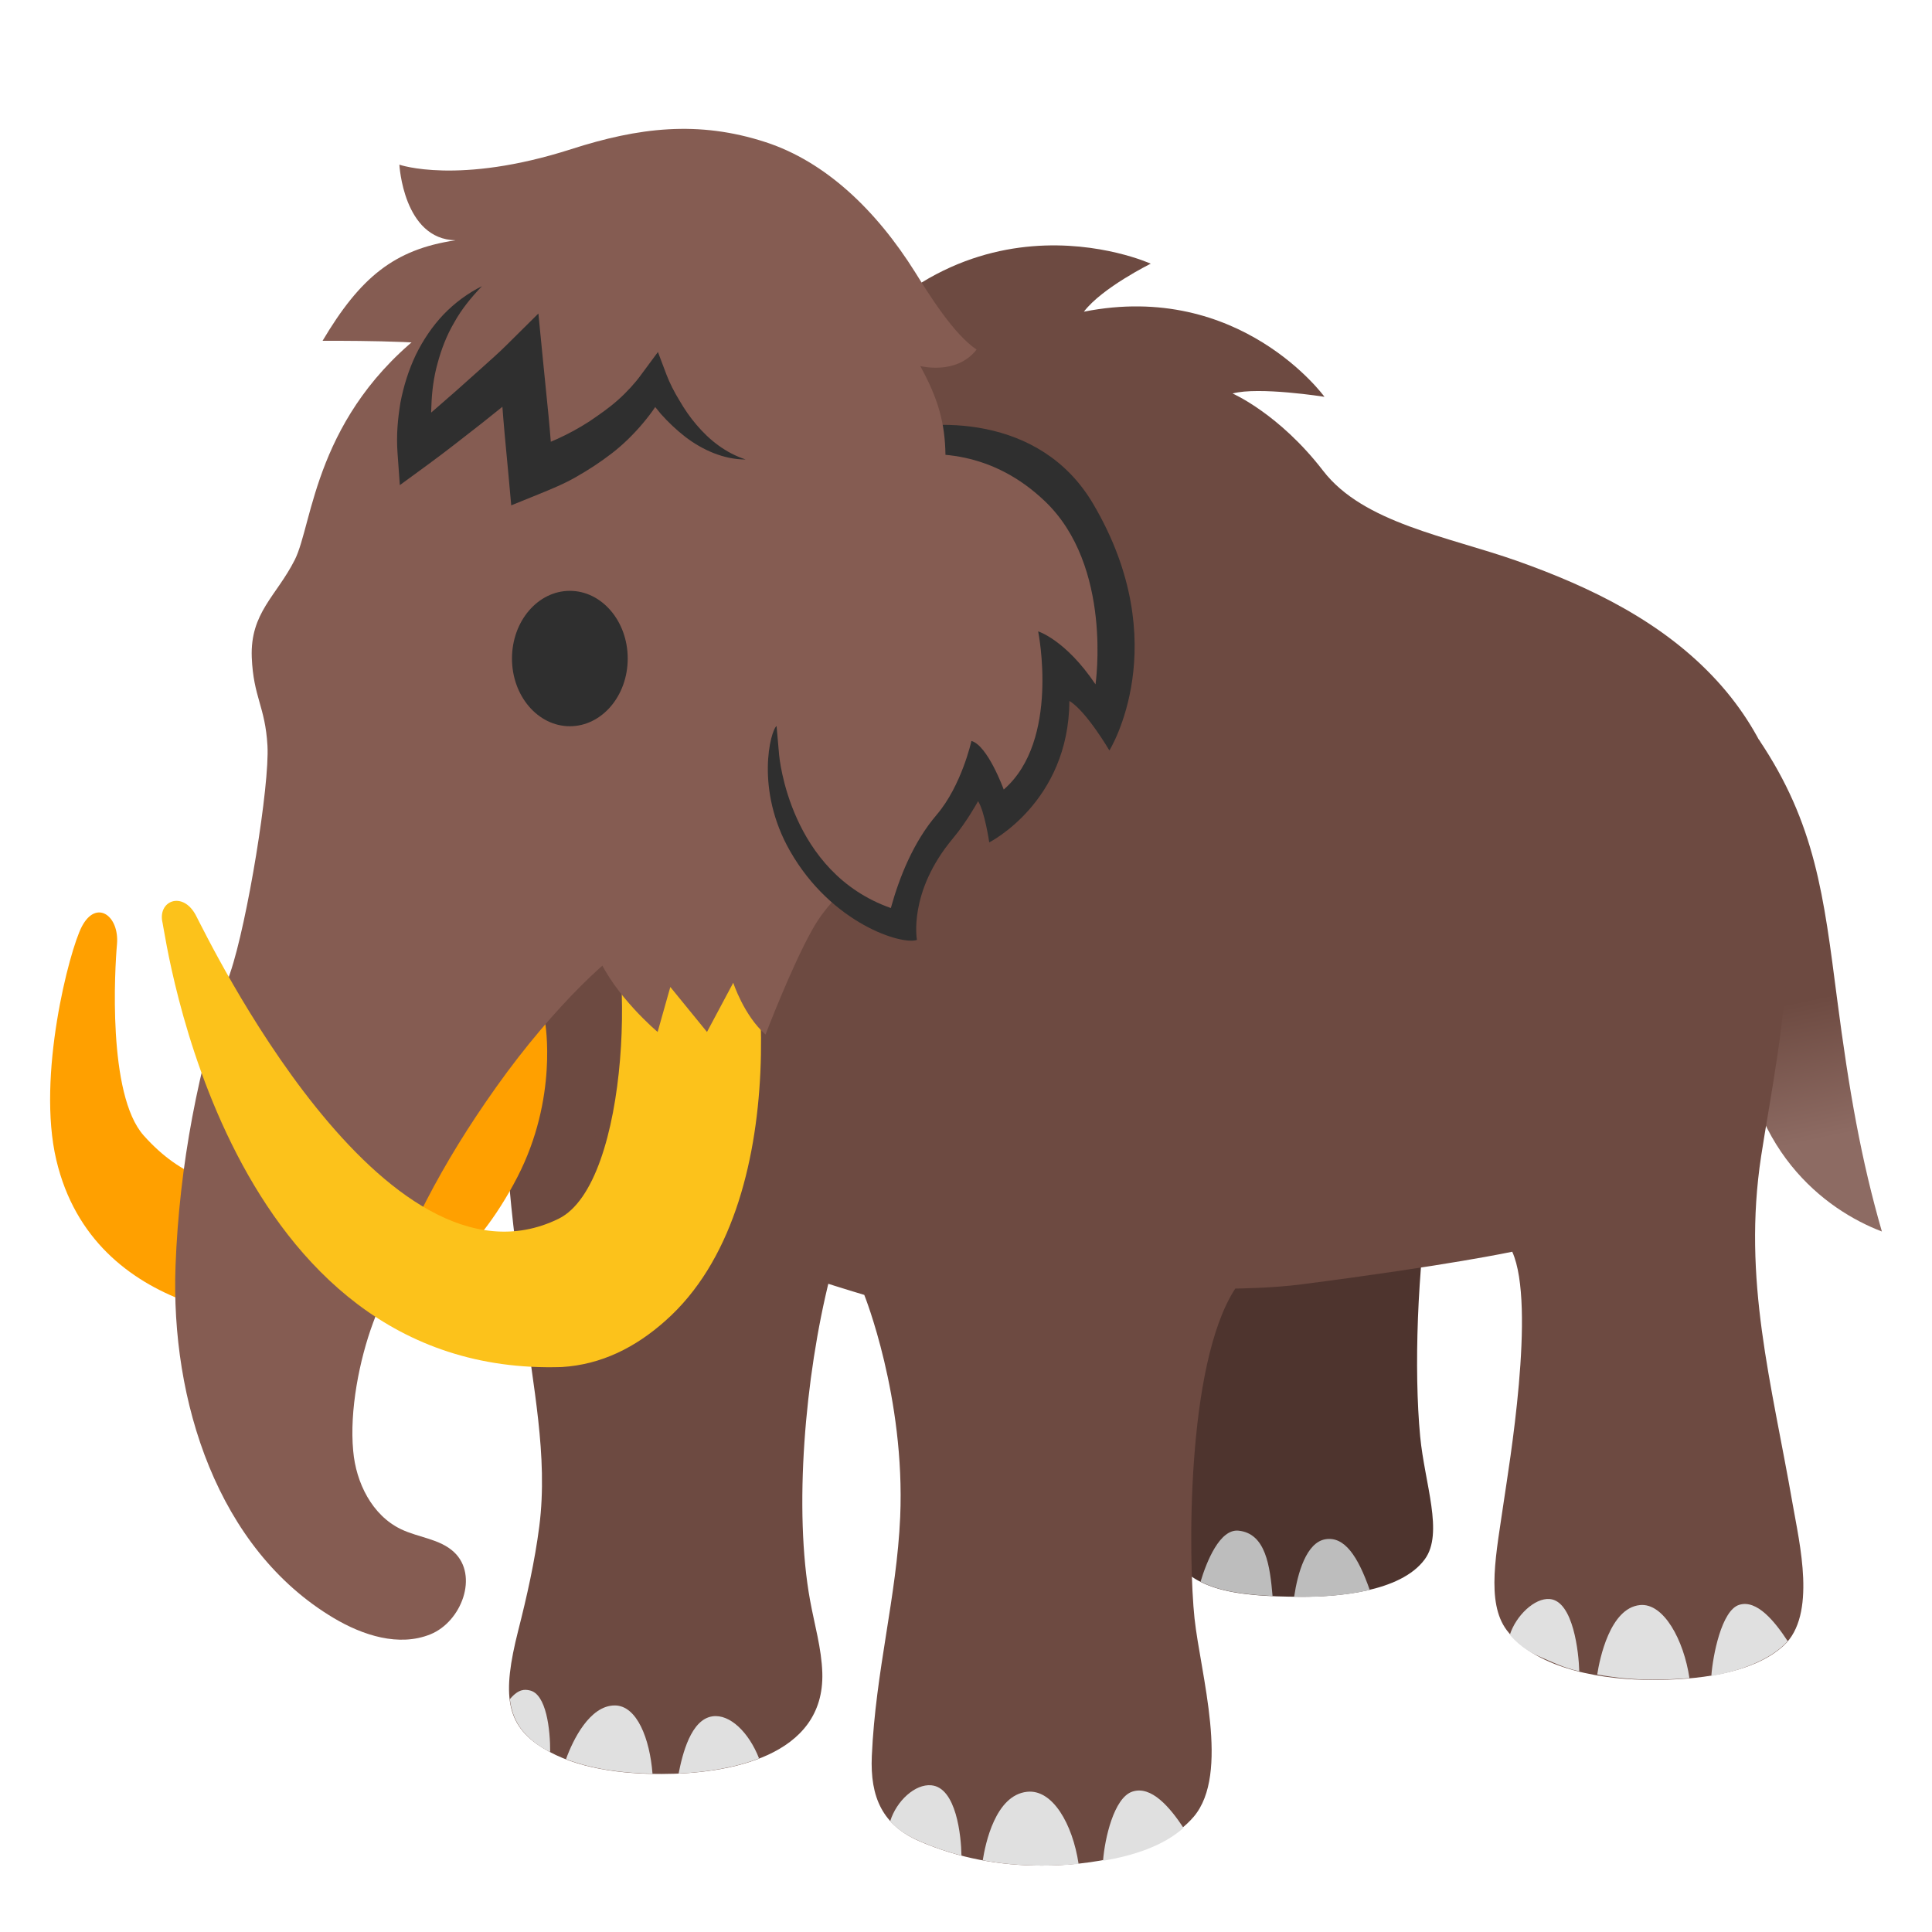 <?xml version="1.0" encoding="UTF-8" standalone="no"?>
<!-- Generator: Adobe Illustrator 24.0.3, SVG Export Plug-In . SVG Version: 6.00 Build 0)  -->

<svg
   version="1.1"
   id="Layer_8"
   x="0px"
   y="0px"
   viewBox="0 0 128 128"
   style="enable-background:new 0 0 128 128;"
   xml:space="preserve"
   sodipodi:docname="mammoth.svg"
   inkscape:version="1.2.2 (732a01da63, 2022-12-09)"
   xmlns:inkscape="http://www.inkscape.org/namespaces/inkscape"
   xmlns:sodipodi="http://sodipodi.sourceforge.net/DTD/sodipodi-0.dtd"
   xmlns:xlink="http://www.w3.org/1999/xlink"
   xmlns="http://www.w3.org/2000/svg"
   xmlns:svg="http://www.w3.org/2000/svg"><defs
   id="defs35897"><linearGradient
   inkscape:collect="always"
   id="linearGradient40788"><stop
     style="stop-color:#6d4a41;stop-opacity:1;"
     offset="0"
     id="stop40784" /><stop
     style="stop-color:#8d6b63;stop-opacity:1;"
     offset="1"
     id="stop40786" /></linearGradient><linearGradient
   inkscape:collect="always"
   xlink:href="#linearGradient40788"
   id="linearGradient40790"
   x1="118.957"
   y1="66.363"
   x2="120.846"
   y2="75.448"
   gradientUnits="userSpaceOnUse" />
	
	
	
	
	
	<radialGradient
   id="SVGID_3_"
   cx="58.513"
   cy="44.436"
   r="46.035"
   gradientUnits="userSpaceOnUse">
		<stop
   offset="0.27"
   style="stop-color:#85574A"
   id="stop35836" />
		<stop
   offset="0.859"
   style="stop-color:#9B6A57"
   id="stop35838" />
	</radialGradient>
	
	<linearGradient
   id="SVGID_4_"
   gradientUnits="userSpaceOnUse"
   x1="36.706"
   y1="77.203"
   x2="76.267"
   y2="22.414">
		<stop
   offset="0.137"
   style="stop-color:#754D41"
   id="stop35843" />
		<stop
   offset="0.786"
   style="stop-color:#805447;stop-opacity:0.248"
   id="stop35845" />
		<stop
   offset="1"
   style="stop-color:#85574A;stop-opacity:0"
   id="stop35847" />
	</linearGradient>
	
	
	
	
	
	

		
		
			
		
		
		
		
		
		
	</defs><sodipodi:namedview
   id="namedview35895"
   pagecolor="#ffffff"
   bordercolor="#000000"
   borderopacity="0.25"
   inkscape:showpageshadow="2"
   inkscape:pageopacity="0.0"
   inkscape:pagecheckerboard="0"
   inkscape:deskcolor="#d1d1d1"
   showgrid="false"
   inkscape:zoom="2.9996795"
   inkscape:cx="63.673469"
   inkscape:cy="64.006838"
   inkscape:window-width="1366"
   inkscape:window-height="697"
   inkscape:window-x="-8"
   inkscape:window-y="-8"
   inkscape:window-maximized="1"
   inkscape:current-layer="Layer_8" />
<g
   id="g46847"><path
     style="fill:url(#linearGradient40790);fill-opacity:1"
     d="m 116.51,48.97 c 3.78,5.6 4.32,10.42 5.2,17.19 0.8,6.16 1.6,10.68 2.97,15.43 -3.76,-1.43 -9.14,-5.45 -9.39,-14.36"
     id="path35798" /><g
     id="g35813">
		<linearGradient
   id="SVGID_1_"
   gradientUnits="userSpaceOnUse"
   x1="85.995"
   y1="98.939"
   x2="85.995"
   y2="82.787">
			<stop
   offset="0.292"
   style="stop-color:#85574A"
   id="stop35800" />
			<stop
   offset="1"
   style="stop-color:#6A463E"
   id="stop35802" />
		</linearGradient>
		<path
   style="fill:#4e342e"
   d="m 88.86,62.11 c -6.94,-2.38 -11.06,3.03 -11.19,5.83 -0.42,8.84 -1.75,31.81 -0.21,34.8 1.29,2.51 4.02,3.05 8.81,3.05 2.16,0 6.51,-0.27 8.13,-2.49 1.26,-1.73 -0.01,-5 -0.31,-8.13 C 93.67,90.74 93.9,84.18 94.75,78.65 95.78,72.02 95.8,64.48 88.86,62.11 Z"
   id="path35805" />
		<g
   id="g35811">
			<path
   style="fill:#bdbdbd"
   d="m 82.05,101.41 c -1.24,-0.12 -2.11,2.05 -2.51,3.38 1.18,0.6 2.75,0.86 4.77,0.95 -0.17,-1.96 -0.44,-4.15 -2.26,-4.33 z"
   id="path35807" />
			<path
   style="fill:#bdbdbd"
   d="m 87.81,101.98 c -1.26,0.21 -1.84,2.24 -2.07,3.81 0.18,0 0.35,0.01 0.54,0.01 1.13,0 2.85,-0.08 4.47,-0.46 -0.79,-2.25 -1.68,-3.57 -2.94,-3.36 z"
   id="path35809" />
		</g>
	</g><g
     id="g35832">
		<linearGradient
   id="SVGID_2_"
   gradientUnits="userSpaceOnUse"
   x1="44.615"
   y1="99.224"
   x2="44.615"
   y2="80.454">
			<stop
   offset="0"
   style="stop-color:#9B6A57"
   id="stop35817" />
			<stop
   offset="0.869"
   style="stop-color:#85574A"
   id="stop35819" />
		</linearGradient>
		<path
   style="fill:#6d4a41"
   d="M 55.25,72.46 C 55.2,72.23 54.28,61.93 45.43,62.1 c -8.85,0.18 -11.16,3.67 -11.65,6.74 -0.91,5.74 0.52,14.38 0.96,18.24 0.53,4.66 1.59,9.34 0.99,14.04 -0.3,2.33 -0.82,4.64 -1.4,6.92 -1.07,4.22 -0.84,6.24 1.62,7.76 2.27,1.41 5.29,1.73 7.89,1.73 4.41,0 10.81,-1.14 10.64,-6.7 -0.05,-1.62 -0.52,-3.2 -0.81,-4.8 -1.09,-5.96 -0.35,-14.81 1.31,-21.39 0.7,-2.81 1.17,-8.02 0.27,-12.18 z"
   id="path35822" />
		<g
   id="g35830">
			<path
   style="fill:#e0e0e0"
   d="m 35.08,111.99 c -0.29,-0.06 -0.7,-0.12 -1.28,0.56 -0.01,0.01 -0.01,0.02 -0.02,0.03 0.17,1.4 0.83,2.39 2.16,3.22 0.17,0.1 0.34,0.19 0.51,0.28 0.01,-1.48 -0.25,-3.87 -1.37,-4.09 z"
   id="path35824" />
			<path
   style="fill:#e0e0e0"
   d="m 40.73,112.99 c -1.66,0 -2.78,2.3 -3.23,3.56 1.8,0.69 3.84,0.93 5.73,0.96 -0.18,-2.31 -1.03,-4.52 -2.5,-4.52 z"
   id="path35826" />
			<path
   style="fill:#e0e0e0"
   d="m 47.21,113.71 c -1.44,0.2 -2,2.52 -2.25,3.79 1.75,-0.08 3.67,-0.36 5.33,-1 -0.68,-1.74 -1.94,-2.95 -3.08,-2.79 z"
   id="path35828" />
		</g>
	</g><path
     style="fill:#6d4a41"
     d="m 113.74,45.09 c -3.55,-3.87 -8.33,-6.19 -13.21,-7.92 -4.6,-1.63 -10.19,-2.5 -12.87,-5.98 -2.91,-3.78 -6,-5.12 -6,-5.12 1.73,-0.47 6.09,0.22 6.09,0.22 0,0 -5.58,-7.7 -15.94,-5.64 1.21,-1.59 4.43,-3.18 4.43,-3.18 0,0 -13.37,-6.09 -22.58,9.03 -0.38,0.62 -20.17,39.16 -20.17,39.16 1.91,5.76 8.26,13.58 15.78,17.34 2.13,1.06 7.99,2.79 7.99,2.79 0,0 2.72,6.77 2.38,14.71 -0.23,5.29 -1.63,10.19 -1.88,15.84 -0.12,2.74 0.71,4.59 3.19,5.66 2.59,1.11 5.26,1.6 8.08,1.6 2.99,0 7.84,-0.63 10.06,-3.24 2.42,-2.86 0.45,-9.44 0.05,-13.14 -0.4,-3.75 -0.6,-16.8 2.7,-21.85 0,0 2.41,-0.02 4.4,-0.28 9.77,-1.26 13.95,-2.16 13.95,-2.16 1.6,3.56 -0.25,14.38 -0.55,16.48 -0.49,3.43 -1.22,6.73 0.19,8.6 2.04,2.7 6.65,3.29 9.65,3.29 2.69,0 6.58,-0.33 8.7,-2.28 2.19,-2.03 1.04,-6.77 0.59,-9.36 -1.4,-8.06 -3.34,-14.87 -2.09,-23.06 0.57,-3.75 1.75,-9.43 1.75,-14.47 0.02,-0.03 2.37,-9.33 -4.69,-17.04 z"
     id="path35841" /><g
     id="g35858">
		<path
   style="fill:#e0e0e0"
   d="m 61.7,118.28 c -1.07,-0.1 -2.3,1.03 -2.72,2.37 0.44,0.53 1.08,0.96 1.98,1.35 0.9,0.39 1.82,0.7 2.74,0.94 -0.02,-1.3 -0.34,-4.51 -2,-4.66 z"
   id="path35852" />
		<path
   style="fill:#e0e0e0"
   d="m 68.05,118.71 c -2.11,0.22 -2.77,3.46 -2.94,4.54 1.29,0.24 2.6,0.35 3.94,0.35 0.71,0 1.54,-0.03 2.41,-0.11 -0.4,-2.66 -1.73,-4.96 -3.41,-4.78 z"
   id="path35854" />
		<path
   style="fill:#e0e0e0"
   d="m 75.02,118.7 c -1.22,0.4 -1.83,3.12 -1.94,4.58 1.98,-0.33 3.98,-0.97 5.33,-2.18 -0.9,-1.36 -2.13,-2.82 -3.39,-2.4 z"
   id="path35856" />
	</g><g
     id="g35866">
		<path
   style="fill:#e0e0e0"
   d="m 102.68,105.94 c -1.01,-0.09 -2.25,1.11 -2.65,2.37 0.42,0.5 1.09,1.07 1.94,1.43 0.9,0.39 1.61,0.75 2.66,0.99 -0.03,-1.22 -0.39,-4.65 -1.95,-4.79 z"
   id="path35860" />
		<path
   style="fill:#e0e0e0"
   d="m 108.65,106.34 c -1.99,0.2 -2.67,3.58 -2.83,4.6 1.21,0.22 2.41,0.34 3.68,0.34 0.67,0 1.61,-0.03 2.43,-0.1 -0.37,-2.5 -1.7,-5 -3.28,-4.84 z"
   id="path35862" />
		<path
   style="fill:#e0e0e0"
   d="m 115.21,106.33 c -1.15,0.38 -1.73,3.33 -1.83,4.71 1.86,-0.31 3.97,-1.08 5.06,-2.31 -0.84,-1.28 -2.04,-2.79 -3.23,-2.4 z"
   id="path35864" />
	</g><g
     id="g35880">
			
		</g></g>
<g
   id="g46817"><path
     style="fill:#ffa000;fill-opacity:1"
     d="m 19.68,87.56 c 0,0 8.93,1.4 14.6,-9.58 2.71,-5.25 1.84,-10.2 1.84,-10.2 l -5.78,-6.01 z"
     id="path35815" /><path
     style="fill:#ffa000"
     d="M 20.6,87.46 C 18.34,87.7 6.22,87.41 3.73,76.85 2.42,71.3 4.6,62.95 5.42,61.39 c 0.96,-1.84 2.5,-0.72 2.33,1.18 -0.14,1.54 -0.65,9.95 1.77,12.66 5.09,5.71 10.47,2.25 10.47,2.25 z"
     id="path35834" /><path
     style="fill:#855c52"
     d="m 24.72,87.63 c 2.21,-5.95 4.5,-10.46 8.15,-15.6 3.87,-5.46 8.04,-9.25 9.27,-9.63 1.25,-0.38 3.4,-1.7 4.74,-2.21 3.56,-1.35 6.2,-3.61 6.11,-5.71 -0.16,-3.86 7.85,-16.72 1.16,-26.69 -2.18,-3.25 -5.75,-5.59 -9.3,-7.24 -3.72,-1.73 -7.28,-3.7 -11.42,-4.32 -3.96,-0.6 -1.79,3.11 -5,5.52 -7.6,5.7 -7.69,12.94 -8.9,15.34 -1.21,2.4 -2.96,3.5 -2.85,6.46 0.11,2.66 0.89,3.24 1.04,5.85 0.15,2.61 -1.33,11.71 -2.47,15.06 -2.12,6.22 -3.37,12.78 -3.62,19.39 -0.34,8.95 2.78,18.77 10.48,23.35 1.93,1.15 4.32,1.92 6.4,1.08 2.08,-0.84 3.21,-3.9 1.58,-5.44 -0.94,-0.89 -2.37,-0.97 -3.53,-1.53 -1.91,-0.92 -2.98,-3.08 -3.16,-5.19 -0.25,-2.64 0.4,-6.01 1.32,-8.49 z"
     id="path35868" /><path
     style="fill:#fcc21b"
     d="M 37.22,90.57 C 14.87,91.29 10.99,62.08 10.77,61.14 c -0.35,-1.45 1.32,-2.15 2.2,-0.51 0.77,1.45 12.44,25.77 24.03,20.12 4.79,-2.34 5.14,-18.41 2.82,-21.91 -1.23,-1.85 8.53,-2.45 8.53,-2.45 2.42,5.26 4.4,23.43 -4.25,31.1 -2,1.79 -4.27,2.92 -6.88,3.08 z"
     id="path35872" /><path
     style="fill:#855c52;fill-opacity:1"
     d="m 39.59,56.98 c -1.18,1.55 -0.61,4.89 0,6.33 1.13,2.67 3.98,5.06 3.98,5.06 l 0.84,-2.98 2.43,2.98 1.74,-3.26 c 0,0 0.71,2.18 2.14,3.43 0,0 1.73,-4.54 3.12,-6.99 1.75,-3.09 3.62,-2.83 3.91,-7.04"
     id="path35874" /><path
     style="fill:#855c52;fill-opacity:1"
     d="m 56.66,30.16 c 2.86,-1.55 7.62,-1.52 10.36,-0.27 10.15,4.64 6.62,18.18 6.62,18.18 -1.25,-1.59 -3.58,-4.33 -3.58,-4.33 0.28,5.86 -4,10.65 -4,10.65 C 65.88,53.62 64.95,51.5 64.66,50.95 62.06,54.86 59.4,61.6 59.4,61.6 56.84,60.58 53.67,57.66 52.8,55.83 52.31,54.8 48,47.57 51.78,36.06 c 0.97,-2.97 1.96,-4.32 4.88,-5.9 z"
     id="path35882" /><path
     style="fill:#2f2f2f;fill-opacity:1"
     d="m 58.56,28.68 c -3.37,1.01 -5.46,2.97 -6.43,4.09 -0.41,0.47 -0.82,1.52 0.41,0.46 1.21,-1.05 9.89,-6.5 16.68,-0.03 4.52,4.3 3.36,12.14 3.36,12.14 -1.98,-2.95 -3.8,-3.51 -3.8,-3.51 0,0 1.47,7.23 -2.28,10.48 0,0 -1.06,-2.92 -2.14,-3.22 0,0 -0.65,2.96 -2.31,4.9 -1.52,1.78 -2.45,4.08 -3.03,6.17 C 52.29,57.79 51.63,50.1 51.62,50.03 L 51.45,48.1 c -0.4,0.29 -1.44,4.2 0.89,8.28 2.76,4.84 7.45,6.25 8.41,5.89 0,0 -0.6,-3.16 2.38,-6.72 0.93,-1.11 1.67,-2.47 1.67,-2.47 0.44,0.68 0.74,2.73 0.74,2.73 0,0 5.27,-2.65 5.31,-9.37 1.12,0.67 2.65,3.28 2.65,3.28 0,0 4.4,-7.04 -1.07,-16.33 -3.54,-6.02 -10.79,-5.64 -13.87,-4.71 z"
     id="path35884" /><ellipse
     style="fill:#2f2f2f;fill-opacity:1;stroke-width:35.906;stroke-linecap:round"
     id="path38604"
     cx="37.754"
     cy="43.63"
     rx="3.834"
     ry="4.485" /><path
     style="fill:#855c52;stroke-width:1;fill-opacity:1"
     d="m 37.85,9.88 c -7.48,2.4 -11.39,1.03 -11.39,1.03 0,0 0.26,4.94 3.72,5.01 -4.07,0.6 -6.32,2.47 -8.81,6.66 0,0 7.56,-0.05 8.37,0.42 0,0 0.95,6.28 21.13,11.14 2.93,0.71 11.81,-1.23 11.77,-3.98 -0.03,-2.17 -0.49,-3.75 -1.67,-5.91 0,0 2.4,0.63 3.73,-1.09 C 63.2,22.151 61.59,19.581 60.64,18.051 58.04,13.901 54.68,10.71 50.73,9.42 46.25,7.96 42.3,8.45 37.85,9.88 Z"
     id="path43071" /><path
     style="fill:#2f2f2f;stroke-width:1;fill-opacity:1"
     d="m 31.93,18.961 c -0.72,0.75 -1.36,1.54 -1.84,2.41 -0.5,0.85 -0.85,1.77 -1.1,2.7 -0.26,0.93 -0.38,1.88 -0.41,2.84 -0.05,0.93 0.01,1.95 0.17,2.76 l -1.98,-0.77 3.43,-2.99 1.69,-1.51 c 0.55,-0.5 1.13,-1 1.61,-1.48 l 2.17,-2.15 0.3,3.06 0.37,3.7 c 0.12,1.23 0.21,2.47 0.31,3.71 l -1.98,-1.26 c 0.77,-0.27 1.51,-0.57 2.25,-0.9 0.73,-0.33 1.44,-0.72 2.11,-1.15 0.66,-0.45 1.32,-0.9 1.91,-1.43 0.58,-0.51 1.16,-1.15 1.54,-1.68 l 1.11,-1.5 0.57,1.51 c 0.21,0.55 0.52,1.16 0.86,1.71 0.33,0.57 0.7,1.11 1.13,1.61 0.85,1 1.91,1.85 3.25,2.29 -1.41,0.01 -2.84,-0.61 -4,-1.5 -0.58,-0.45 -1.12,-0.96 -1.61,-1.51 -0.48,-0.57 -0.91,-1.13 -1.31,-1.83 h 1.67 c -0.43,1.01 -0.96,1.73 -1.58,2.47 -0.61,0.72 -1.29,1.39 -2.03,1.96 -0.74,0.57 -1.53,1.09 -2.34,1.55 -0.81,0.47 -1.67,0.82 -2.53,1.17 l -1.8,0.73 -0.18,-1.99 c -0.11,-1.24 -0.24,-2.47 -0.34,-3.71 l -0.29,-3.71 2.49,0.93 c -0.61,0.58 -1.19,1.08 -1.79,1.57 l -1.8,1.44 c -1.21,0.94 -2.4,1.89 -3.65,2.8 l -1.82,1.33 -0.15,-2.09 c -0.09,-1.23 0.01,-2.27 0.19,-3.38 0.21,-1.09 0.54,-2.15 1.01,-3.14 0.48,-0.99 1.1,-1.91 1.84,-2.69 0.75,-0.78 1.62,-1.42 2.55,-1.88 z"
     id="path43073" /></g></svg>
